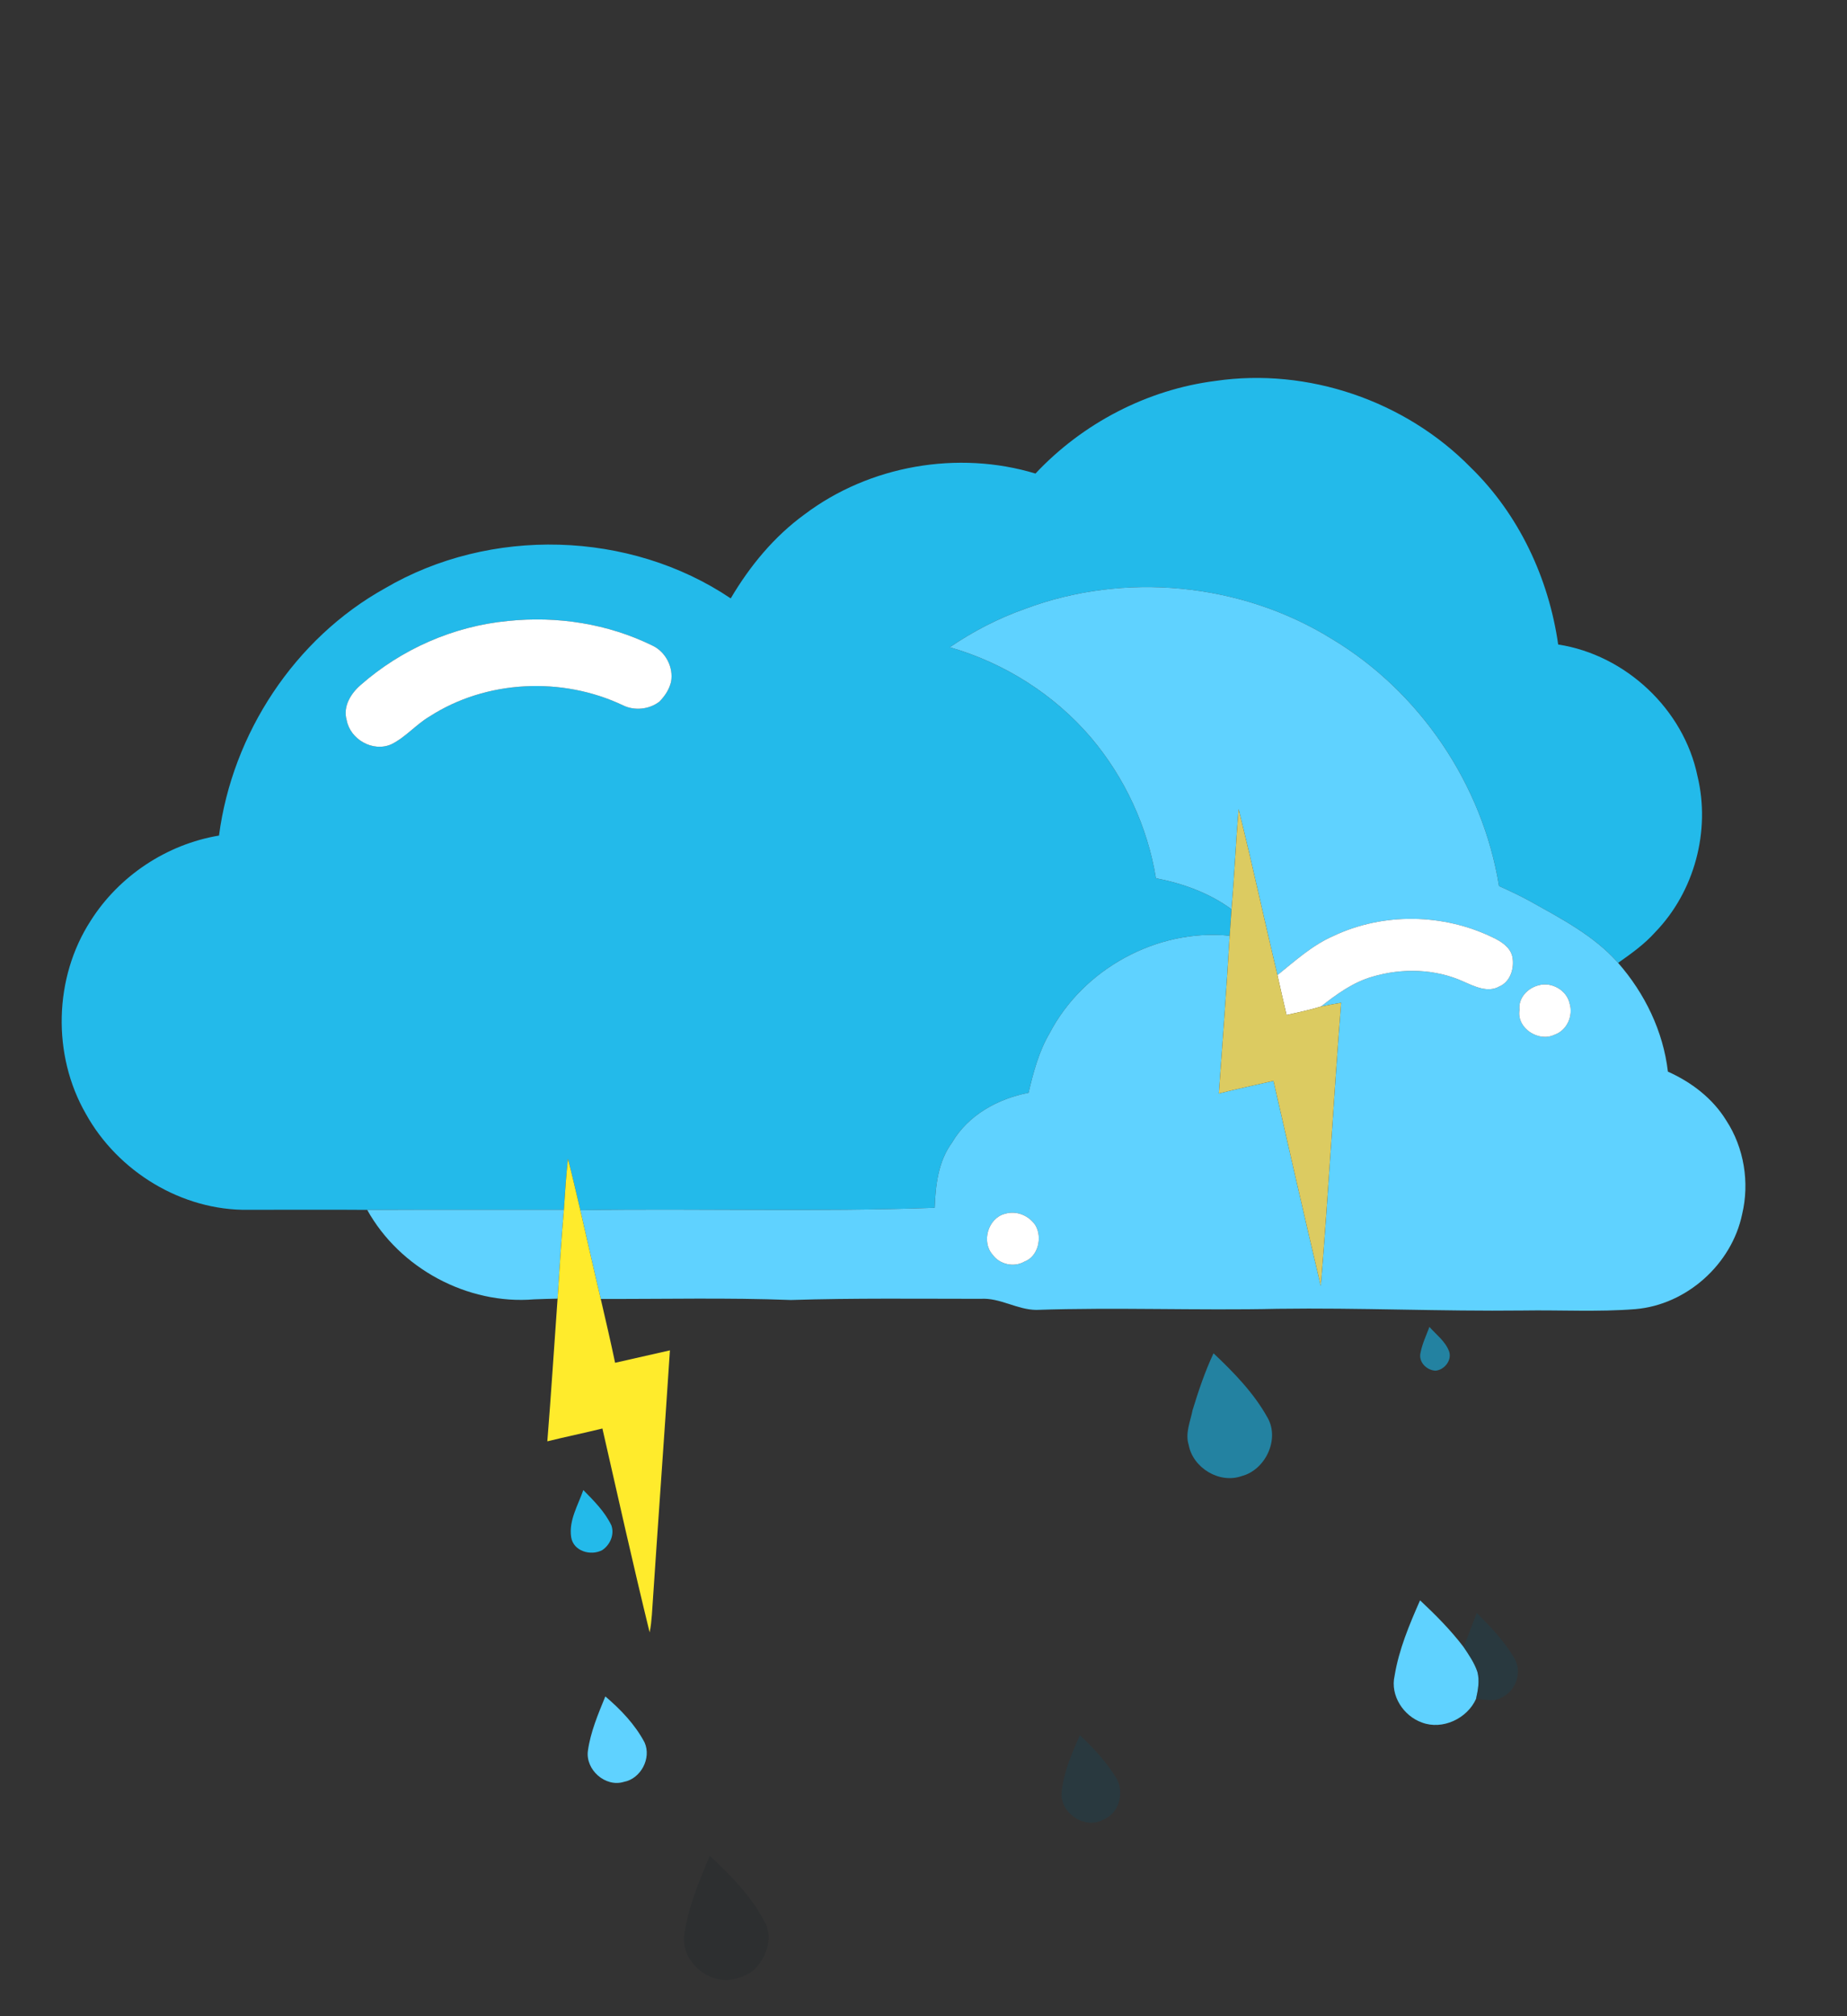<?xml version="1.0" encoding="UTF-8" ?>
<!DOCTYPE svg PUBLIC "-//W3C//DTD SVG 1.1//EN" "http://www.w3.org/Graphics/SVG/1.1/DTD/svg11.dtd">
<svg width="1100pt" height="1200pt" viewBox="0 0 1100 1200" version="1.1" xmlns="http://www.w3.org/2000/svg">
<rect x="0" y="0" width="1100" height="1200" fill="#333333" stroke="none"/>
<g id="#23baeaff">
<path fill="#23baea" opacity="1.00" d=" M 723.85 226.72 C 778.87 218.63 836.93 238.54 875.83 278.17 C 904.57 306.11 922.36 344.10 927.99 383.60 C 968.12 389.76 1002.77 422.12 1010.97 461.99 C 1018.84 494.57 1009.14 530.71 985.79 554.79 C 979.38 561.99 971.51 567.57 963.68 573.09 C 949.23 556.74 929.63 546.69 910.90 536.19 C 904.98 532.96 898.88 530.13 892.75 527.35 C 882.98 466.87 845.51 411.51 792.91 380.10 C 739.04 346.83 669.61 340.10 610.35 362.42 C 594.51 368.00 579.52 375.78 565.65 385.23 C 598.14 394.54 627.93 413.37 649.86 439.14 C 669.91 462.88 683.40 492.02 688.44 522.70 C 704.48 525.82 720.18 531.44 733.45 541.18 C 733.04 546.41 732.71 551.68 732.33 556.93 C 689.22 552.52 645.04 576.68 625.06 615.03 C 618.68 625.94 615.42 638.21 612.56 650.40 C 594.36 653.92 576.57 663.63 567.02 680.01 C 558.78 691.19 557.15 705.40 556.67 718.85 C 486.35 721.41 415.96 719.12 345.62 720.25 C 343.20 710.04 340.85 699.82 338.26 689.66 C 337.15 699.74 336.49 709.86 335.83 719.99 C 296.78 720.05 257.73 719.89 218.69 720.09 C 195.12 719.90 171.55 720.07 147.99 720.05 C 108.44 720.71 70.15 697.33 51.12 662.91 C 30.98 627.95 32.04 581.89 54.01 548.00 C 70.89 521.33 99.29 502.50 130.43 497.31 C 138.38 436.56 175.50 380.07 229.20 350.19 C 291.79 313.45 374.90 315.62 435.19 356.15 C 446.55 336.92 461.01 319.33 479.17 306.15 C 517.76 277.03 570.47 267.85 616.69 281.85 C 644.71 251.98 683.15 231.89 723.85 226.72 M 302.45 369.60 C 270.14 372.67 239.08 386.34 214.73 407.75 C 208.89 412.83 204.12 420.55 206.46 428.58 C 208.57 440.08 222.08 447.82 233.02 443.00 C 241.46 438.88 247.58 431.36 255.61 426.57 C 289.52 404.61 334.83 402.56 371.16 419.86 C 377.99 423.15 386.67 422.24 392.67 417.63 C 395.94 414.35 398.67 410.24 399.68 405.66 C 401.18 397.17 396.46 388.04 388.71 384.31 C 362.13 371.23 331.85 366.51 302.45 369.60 Z" />
<path fill="#23baea" opacity="1.00" d=" M 347.40 886.85 C 353.69 893.23 360.21 899.71 364.13 907.91 C 366.05 913.39 363.33 919.50 358.66 922.61 C 351.78 926.24 341.40 923.22 340.15 914.81 C 338.69 904.88 344.26 895.92 347.40 886.85 Z" />
</g>
<g id="#5fd2ffff">
<path fill="#5fd2ff" opacity="1.00" d=" M 610.35 362.42 C 669.61 340.10 739.04 346.83 792.91 380.10 C 845.51 411.51 882.98 466.87 892.75 527.35 C 898.88 530.13 904.98 532.96 910.90 536.19 C 929.63 546.69 949.23 556.74 963.68 573.09 C 979.57 591.20 990.54 613.77 993.34 637.83 C 1007.30 644.04 1020.05 653.76 1028.11 666.92 C 1038.69 683.11 1042.05 703.81 1037.56 722.60 C 1031.39 752.44 1004.46 776.56 974.03 779.16 C 951.73 780.95 929.33 779.62 907.00 779.99 C 858.32 780.56 809.68 778.28 761.00 778.97 C 713.05 780.06 665.09 777.99 617.14 779.63 C 605.63 779.51 595.63 772.31 584.03 773.03 C 546.36 773.03 508.67 772.55 471.01 773.73 C 433.28 772.29 395.52 773.21 357.78 773.10 C 353.60 755.51 349.66 737.86 345.62 720.25 C 415.96 719.12 486.35 721.41 556.67 718.85 C 557.15 705.40 558.78 691.19 567.02 680.01 C 576.57 663.63 594.36 653.92 612.56 650.40 C 615.42 638.21 618.68 625.94 625.06 615.03 C 645.04 576.68 689.22 552.52 732.33 556.93 C 730.51 588.24 728.18 619.52 725.90 650.81 C 736.68 648.08 747.58 645.84 758.43 643.32 C 767.75 684.02 776.99 724.74 786.61 765.36 C 791.26 709.23 794.27 652.98 798.71 596.83 C 794.70 597.54 790.69 598.20 786.71 599.06 C 795.98 591.75 805.82 584.62 817.32 581.32 C 835.08 576.02 854.79 576.54 871.77 584.28 C 878.18 587.12 886.24 591.07 893.04 587.07 C 899.67 584.26 902.03 575.94 900.69 569.35 C 899.37 563.63 893.97 560.28 889.04 557.96 C 859.59 543.64 823.70 543.03 794.06 557.11 C 781.51 562.58 771.34 571.88 760.80 580.36 C 752.92 547.46 745.89 514.37 737.64 481.57 C 736.03 501.42 735.16 521.33 733.45 541.18 C 720.18 531.44 704.48 525.82 688.44 522.70 C 683.40 492.02 669.91 462.88 649.86 439.14 C 627.93 413.37 598.14 394.54 565.65 385.23 C 579.52 375.78 594.51 368.00 610.35 362.42 M 916.41 586.40 C 909.87 588.01 904.13 593.91 904.97 601.04 C 903.05 611.92 916.32 620.47 925.84 615.84 C 933.31 613.26 937.07 604.47 934.79 597.20 C 933.08 589.35 924.09 584.25 916.41 586.40 M 598.44 722.45 C 588.45 725.04 584.31 739.12 591.21 746.81 C 595.36 752.57 603.82 754.45 609.98 750.94 C 618.30 747.94 620.90 736.52 616.69 729.32 C 612.76 723.43 605.42 720.34 598.44 722.45 Z" />
<path fill="#5fd2ff" opacity="1.00" d=" M 218.69 720.09 C 257.73 719.89 296.78 720.05 335.83 719.99 C 334.27 737.61 333.26 755.28 332.07 772.93 C 327.41 773.03 322.78 773.13 318.14 773.34 C 278.43 776.66 238.01 754.89 218.69 720.09 Z" />
<path fill="#5fd2ff" opacity="1.00" d=" M 830.56 997.44 C 833.11 981.76 839.37 966.94 845.73 952.48 C 854.98 961.16 863.98 970.17 871.68 980.30 C 874.82 984.96 878.10 989.69 879.89 995.09 C 881.29 1000.37 880.23 1005.93 879.06 1011.16 C 873.83 1022.85 859.06 1029.83 846.86 1025.21 C 835.88 1021.33 827.86 1009.19 830.56 997.44 Z" />
<path fill="#5fd2ff" opacity="1.00" d=" M 360.51 1009.67 C 369.67 1017.48 378.23 1026.37 383.89 1037.10 C 388.10 1046.54 381.57 1058.68 371.57 1060.53 C 360.55 1063.94 348.60 1053.31 350.13 1042.04 C 351.71 1030.74 356.24 1020.16 360.51 1009.67 Z" />
</g>
<g id="#ffffffff">
<path fill="#ffffff" opacity="1.00" d=" M 302.45 369.60 C 331.85 366.51 362.13 371.23 388.71 384.31 C 396.46 388.04 401.18 397.17 399.68 405.66 C 398.67 410.24 395.94 414.35 392.67 417.63 C 386.67 422.24 377.99 423.15 371.16 419.86 C 334.83 402.56 289.52 404.61 255.61 426.57 C 247.58 431.36 241.46 438.88 233.02 443.00 C 222.08 447.82 208.57 440.08 206.46 428.58 C 204.12 420.55 208.89 412.83 214.73 407.75 C 239.08 386.34 270.14 372.67 302.45 369.60 Z" />
<path fill="#ffffff" opacity="1.00" d=" M 794.06 557.11 C 823.70 543.03 859.59 543.64 889.04 557.96 C 893.97 560.28 899.37 563.63 900.69 569.35 C 902.03 575.94 899.67 584.26 893.04 587.07 C 886.24 591.07 878.18 587.12 871.77 584.28 C 854.79 576.54 835.08 576.02 817.32 581.32 C 805.82 584.62 795.98 591.75 786.71 599.06 C 779.99 601.15 773.08 602.55 766.22 604.10 C 764.36 596.19 762.56 588.27 760.80 580.36 C 771.34 571.88 781.51 562.58 794.06 557.11 Z" />
<path fill="#ffffff" opacity="1.00" d=" M 916.41 586.40 C 924.09 584.25 933.08 589.35 934.79 597.20 C 937.07 604.47 933.31 613.26 925.84 615.84 C 916.32 620.47 903.05 611.92 904.97 601.04 C 904.13 593.91 909.87 588.01 916.41 586.40 Z" />
<path fill="#ffffff" opacity="1.00" d=" M 598.44 722.45 C 605.42 720.34 612.76 723.43 616.69 729.32 C 620.90 736.52 618.30 747.94 609.98 750.94 C 603.82 754.45 595.36 752.57 591.21 746.81 C 584.31 739.12 588.45 725.04 598.44 722.45 Z" />
</g>
<g id="#dccb61ff">
<path fill="#dccb61" opacity="1.00" d=" M 733.45 541.18 C 735.16 521.33 736.03 501.42 737.64 481.57 C 745.89 514.37 752.92 547.46 760.80 580.36 C 762.56 588.27 764.36 596.19 766.22 604.10 C 773.08 602.55 779.99 601.15 786.71 599.06 C 790.69 598.20 794.70 597.54 798.71 596.83 C 794.27 652.98 791.26 709.23 786.61 765.36 C 776.99 724.74 767.75 684.02 758.43 643.32 C 747.58 645.84 736.68 648.08 725.90 650.81 C 728.18 619.52 730.51 588.24 732.33 556.93 C 732.71 551.68 733.04 546.41 733.45 541.18 Z" />
</g>
<g id="#ffeb2cff">
<path fill="#ffeb2c" opacity="1.00" d=" M 338.26 689.66 C 340.85 699.82 343.20 710.04 345.62 720.25 C 349.66 737.86 353.60 755.51 357.78 773.10 C 360.71 785.74 363.67 798.39 366.33 811.10 C 377.22 808.65 388.10 806.17 398.98 803.70 C 395.54 856.16 391.72 908.61 388.24 961.07 C 387.96 964.53 387.64 968.12 386.89 971.55 C 377.04 931.23 367.98 890.69 358.77 850.22 C 347.87 852.90 336.87 855.15 325.97 857.85 C 328.25 829.56 330.01 801.24 332.07 772.93 C 333.26 755.28 334.27 737.61 335.83 719.99 C 336.49 709.86 337.15 699.74 338.26 689.66 Z" />
</g>
<g id="#2096bdcd">
<path fill="#2096bd" opacity="0.80" d=" M 851.31 789.76 C 855.35 794.32 860.69 798.25 862.95 804.11 C 864.98 809.39 860.32 815.37 854.91 815.80 C 849.68 815.56 844.58 810.62 846.04 804.98 C 847.07 799.70 849.44 794.78 851.31 789.76 Z" />
<path fill="#2096bd" opacity="0.80" d=" M 710.25 839.29 C 713.77 827.80 717.61 816.36 722.73 805.46 C 734.92 816.96 746.85 829.20 755.02 843.98 C 762.19 856.86 753.49 874.89 739.56 878.51 C 726.33 883.28 710.46 873.70 707.95 860.02 C 705.71 853.07 708.95 846.05 710.25 839.29 Z" />
</g>
<g id="#1745565a">
<path fill="#174556" opacity="0.35" d=" M 879.49 959.99 C 887.94 968.44 896.40 977.20 902.28 987.71 C 906.43 995.65 902.81 1005.95 894.98 1009.96 C 890.25 1013.23 884.36 1011.26 879.06 1011.16 C 880.23 1005.93 881.29 1000.37 879.89 995.09 C 878.10 989.69 874.82 984.96 871.68 980.30 C 874.29 973.52 876.94 966.78 879.49 959.99 Z" />
<path fill="#174556" opacity="0.35" d=" M 643.10 1032.74 C 651.46 1040.50 659.20 1049.04 665.17 1058.81 C 669.62 1067.34 666.37 1079.39 657.03 1083.04 C 645.90 1089.22 630.66 1078.66 632.33 1066.14 C 633.59 1054.40 638.42 1043.46 643.10 1032.74 Z" />
</g>
<g id="#0b1a2021">
<path fill="#0b1a20" opacity="0.13" d=" M 407.39 1152.56 C 409.50 1135.76 416.20 1119.97 422.71 1104.47 C 435.48 1116.42 448.16 1129.17 455.99 1145.02 C 460.54 1154.35 455.96 1165.29 449.30 1172.29 C 444.75 1175.89 439.14 1178.02 433.35 1178.50 C 419.58 1178.96 406.26 1166.69 407.39 1152.56 Z" />
</g>
</svg>
